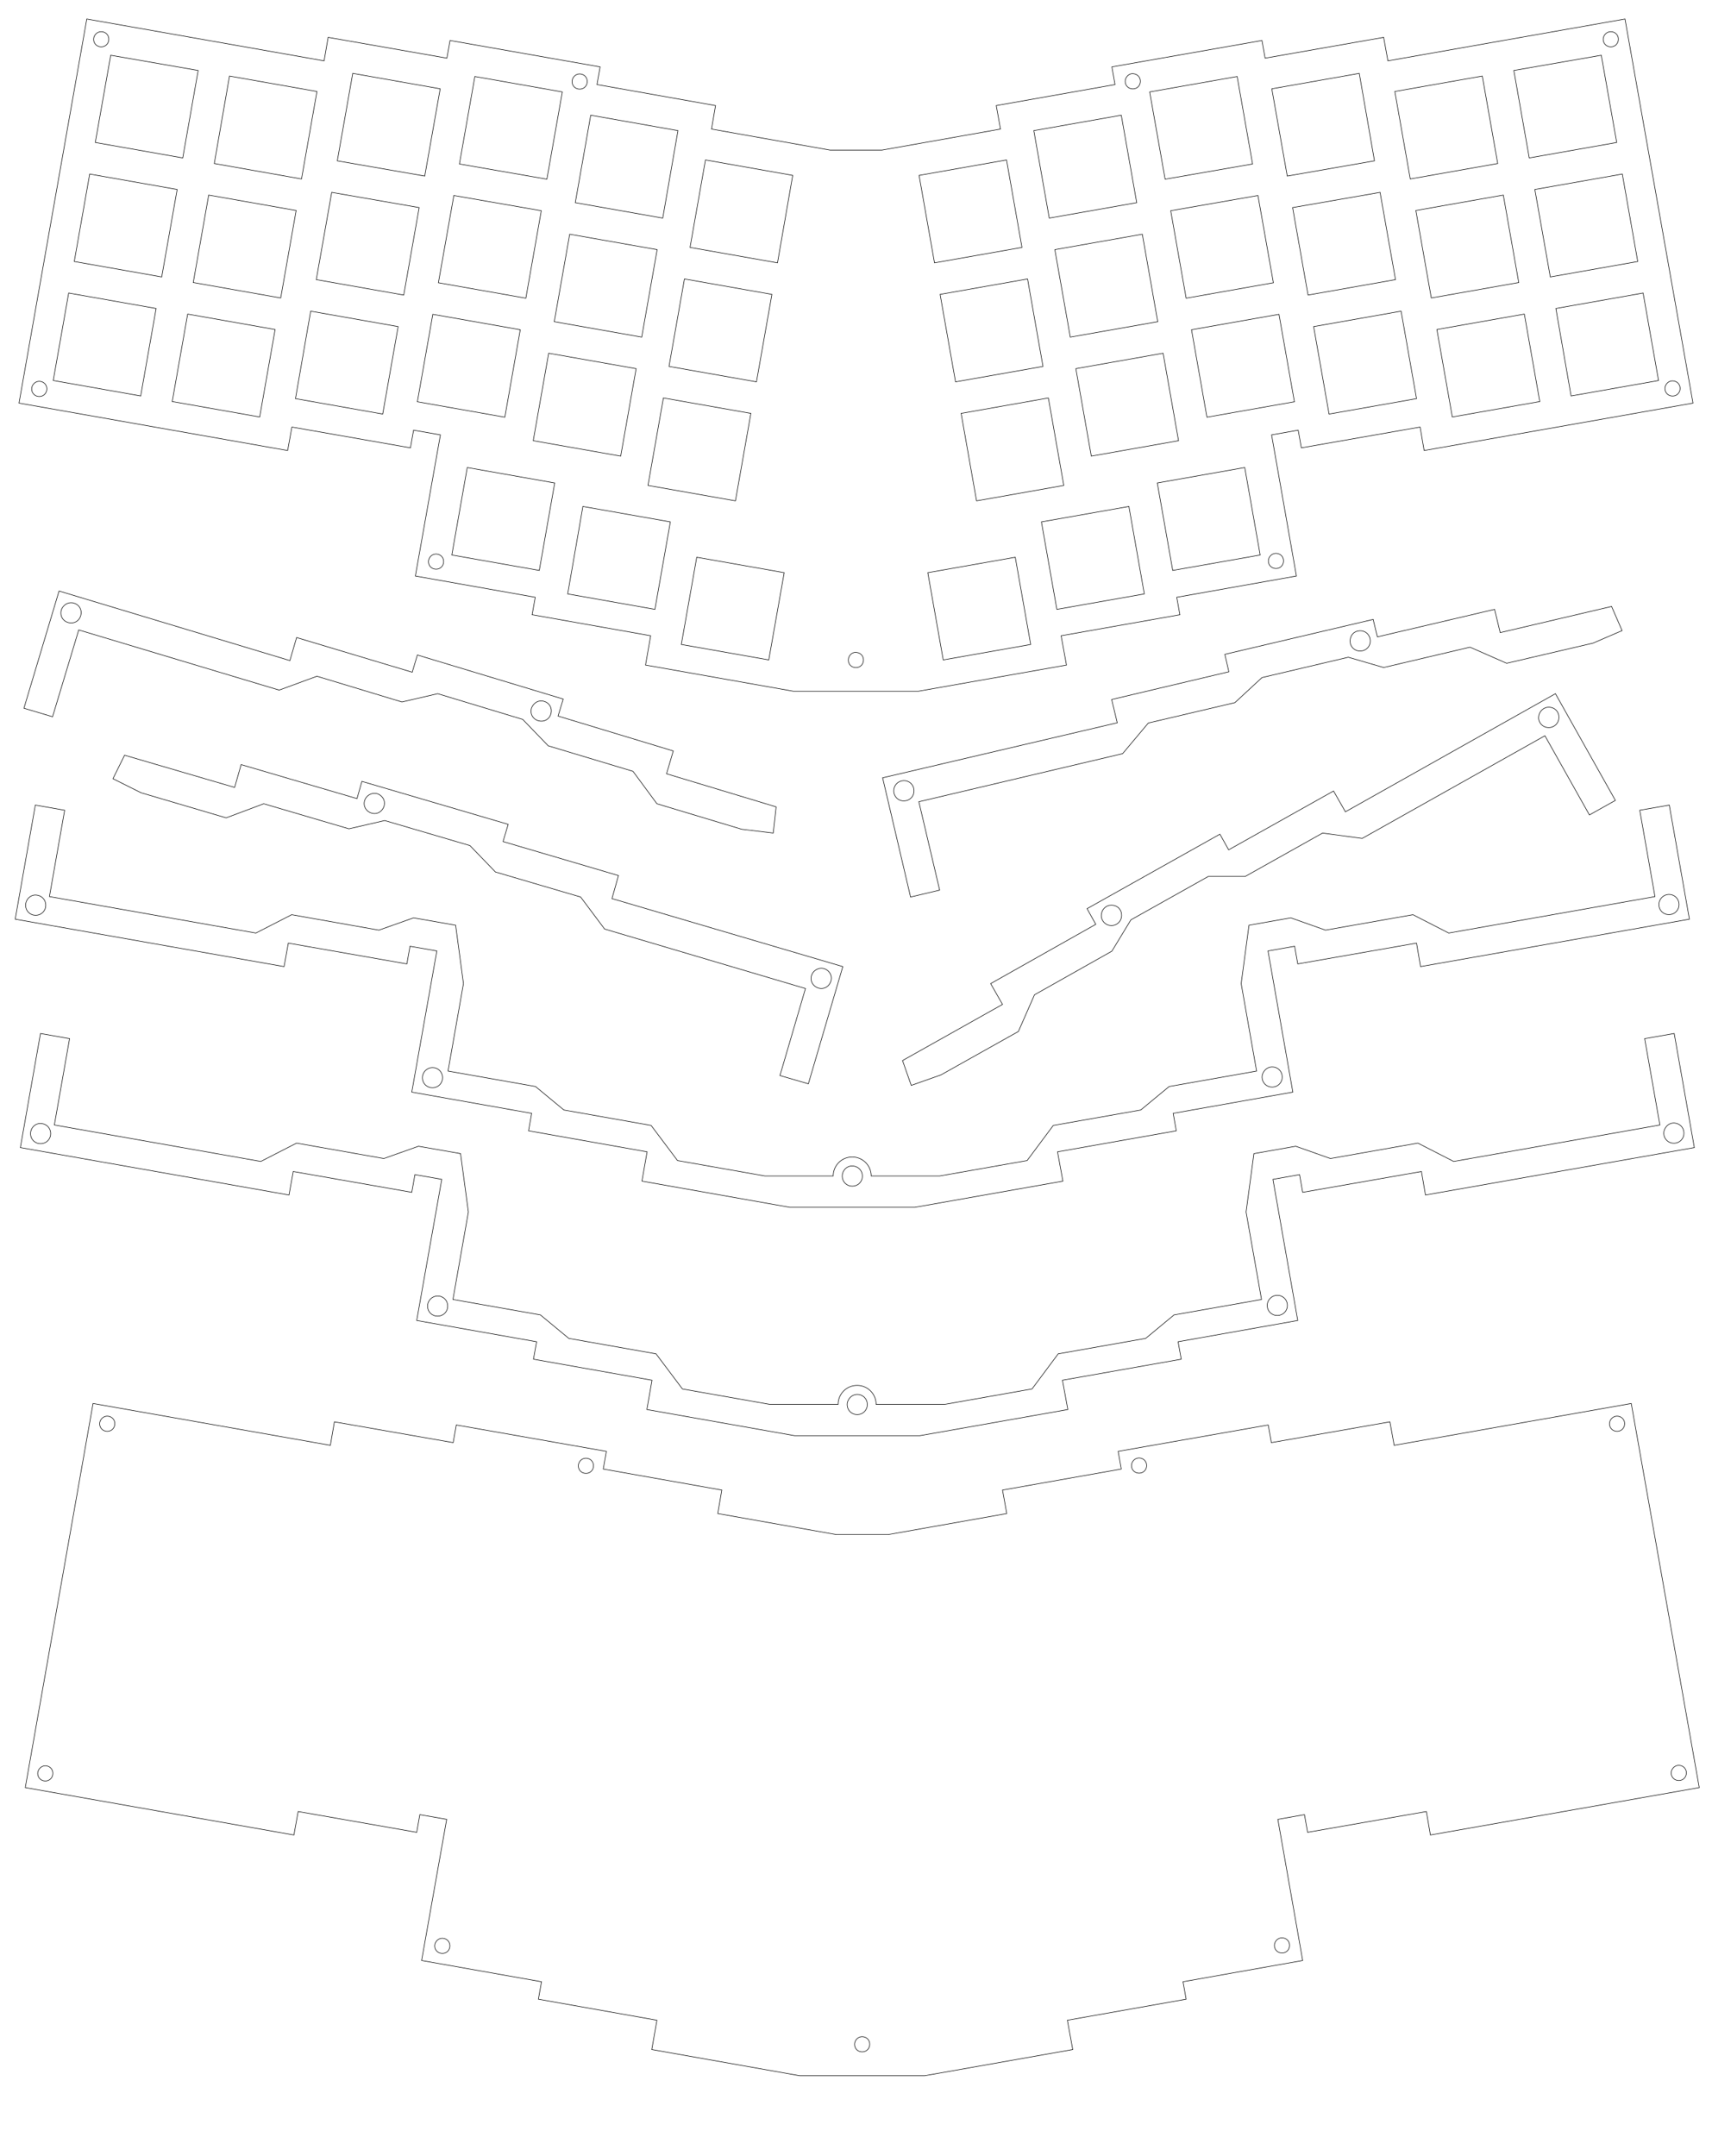 <?xml version="1.0" encoding="utf-8"?>
<!-- Generator: Adobe Illustrator 24.2.1, SVG Export Plug-In . SVG Version: 6.00 Build 0)  -->
<svg version="1.1" id="레이어_1" xmlns="http://www.w3.org/2000/svg" xmlns:xlink="http://www.w3.org/1999/xlink" x="0px"
	 y="0px" viewBox="0 0 765.4 963.8" style="enable-background:new 0 0 765.4 963.8;" xml:space="preserve">
<style type="text/css">
	.st0{fill:none;stroke:#000000;stroke-width:0.25;stroke-miterlimit:10;}
</style>
<polygon class="st0" points="726.5,8.5 620.5,27.2 618.6,16.7 565.6,26 564.2,18.1 497.1,29.9 498.5,37.8 445.4,47.2 447.3,57.7 
	394.3,67.1 371.1,67.1 318.1,57.7 319.9,47.2 266.9,37.8 268.3,29.9 201.2,18.1 199.8,26 146.7,16.7 144.9,27.2 38.8,8.5 8.5,180.2 
	128.6,201.4 130.5,190.9 183.5,200.2 184.9,192.3 196.9,194.4 185.7,257.5 239.3,267 237.9,274.8 290.9,284.2 288.6,297.3 
	354.7,309 410.6,309 476.8,297.3 474.4,284.2 527.5,274.8 526.1,267 579.6,257.5 568.5,194.4 580.4,192.3 581.8,200.2 634.9,190.9 
	636.7,201.4 756.9,180.2 "/>
<polygon class="st0" points="311.5,249.1 304.6,288.1 343.7,295 350.6,256 "/>
<polygon class="st0" points="260.6,226.4 253.8,265.5 292.8,272.4 299.7,233.3 "/>
<polygon class="st0" points="208.9,209 202,248.1 241.1,255 248,215.9 "/>
<polygon class="st0" points="296.6,177.9 289.7,217 328.8,223.9 335.7,184.8 "/>
<polygon class="st0" points="83.9,140.4 77,179.5 116.1,186.4 123,147.3 "/>
<polygon class="st0" points="30.7,131 23.8,170.1 62.9,177 69.8,137.9 "/>
<polygon class="st0" points="245.3,157.9 238.4,197 277.5,203.9 284.4,164.8 "/>
<polygon class="st0" points="138.9,139.1 132.1,178.2 171.1,185.1 178,146 "/>
<polygon class="st0" points="193.5,140.5 186.6,179.6 225.7,186.5 232.6,147.4 "/>
<polygon class="st0" points="306,124.7 299.1,163.8 338.2,170.7 345.1,131.6 "/>
<polygon class="st0" points="93.3,87.2 86.4,126.3 125.5,133.2 132.4,94.1 "/>
<polygon class="st0" points="40.1,77.8 33.2,116.9 72.3,123.8 79.2,84.7 "/>
<polygon class="st0" points="254.7,104.7 247.8,143.8 286.9,150.7 293.8,111.6 "/>
<polygon class="st0" points="148.3,86 141.4,125 180.5,131.9 187.4,92.8 "/>
<polygon class="st0" points="202.9,87.4 196,126.4 235.1,133.3 242,94.2 "/>
<polygon class="st0" points="315.4,71.5 308.5,110.6 347.6,117.5 354.4,78.4 "/>
<polygon class="st0" points="102.6,34 95.8,73.1 134.8,80 141.7,40.9 "/>
<polygon class="st0" points="49.5,24.7 42.6,63.7 81.7,70.6 88.6,31.5 "/>
<polygon class="st0" points="264.1,51.5 257.2,90.6 296.3,97.5 303.1,58.4 "/>
<polygon class="st0" points="157.7,32.8 150.8,71.9 189.9,78.7 196.8,39.7 "/>
<polygon class="st0" points="212.3,34.2 205.4,73.3 244.5,80.1 251.4,41.1 "/>
<polygon class="st0" points="414.8,256 421.7,295 460.8,288.1 453.9,249.1 "/>
<polygon class="st0" points="465.6,233.3 472.5,272.4 511.6,265.5 504.7,226.4 "/>
<polygon class="st0" points="517.4,215.9 524.3,255 563.4,248.1 556.5,209 "/>
<polygon class="st0" points="429.7,184.8 436.6,223.9 475.6,217 468.7,177.9 "/>
<polygon class="st0" points="642.4,147.3 649.3,186.4 688.4,179.5 681.5,140.4 "/>
<polygon class="st0" points="695.6,137.9 702.4,177 741.5,170.1 734.6,131 "/>
<polygon class="st0" points="481,164.8 487.9,203.9 526.9,197 520,157.9 "/>
<polygon class="st0" points="587.3,146 594.2,185.1 633.3,178.2 626.4,139.1 "/>
<polygon class="st0" points="532.7,147.4 539.6,186.5 578.7,179.6 571.8,140.5 "/>
<polygon class="st0" points="420.3,131.6 427.2,170.7 466.3,163.8 459.4,124.7 "/>
<polygon class="st0" points="633,94.1 639.9,133.2 679,126.3 672.1,87.2 "/>
<polygon class="st0" points="686.2,84.7 693.1,123.8 732.2,116.9 725.3,77.8 "/>
<polygon class="st0" points="471.6,111.6 478.5,150.7 517.6,143.8 510.7,104.7 "/>
<polygon class="st0" points="577.9,92.8 584.8,131.9 623.9,125 617,86 "/>
<polygon class="st0" points="523.4,94.2 530.3,133.3 569.3,126.4 562.4,87.4 "/>
<polygon class="st0" points="410.9,78.4 417.8,117.5 456.9,110.6 450,71.5 "/>
<polygon class="st0" points="623.6,40.9 630.5,80 669.6,73.1 662.7,34 "/>
<polygon class="st0" points="676.8,31.5 683.7,70.6 722.8,63.7 715.9,24.7 "/>
<polygon class="st0" points="462.2,58.4 469.1,97.5 508.2,90.6 501.3,51.5 "/>
<polygon class="st0" points="568.6,39.7 575.5,78.7 614.5,71.9 607.7,32.8 "/>
<polygon class="st0" points="514,41.1 520.9,80.1 560,73.3 553.1,34.2 "/>
<path class="st0" d="M14.2,173.3c-0.3,1.9,0.9,3.6,2.8,3.9c1.9,0.3,3.6-0.9,3.9-2.8s-0.9-3.6-2.8-3.9
	C16.3,170.2,14.6,171.4,14.2,173.3L14.2,173.3z"/>
<path class="st0" d="M41.9,17c-0.3,1.9,0.9,3.6,2.8,3.9c1.9,0.3,3.6-0.9,3.9-2.8c0.3-1.9-0.9-3.6-2.8-3.9C44,13.9,42.3,15.1,41.9,17
	L41.9,17z"/>
<path class="st0" d="M191.6,250.5c-0.3,1.9,0.9,3.6,2.8,3.9c1.9,0.3,3.6-0.9,3.9-2.8s-0.9-3.6-2.8-3.9
	C193.7,247.4,192,248.6,191.6,250.5L191.6,250.5z"/>
<path class="st0" d="M567.1,250.2c-0.3,1.9,0.9,3.6,2.8,3.9c1.9,0.3,3.6-0.9,3.9-2.8c0.3-1.9-0.9-3.6-2.8-3.9
	C569.2,247.1,567.5,248.3,567.1,250.2L567.1,250.2z"/>
<path class="st0" d="M744.4,173.1c-0.3,1.9,0.9,3.6,2.8,3.9c1.9,0.3,3.6-0.9,3.9-2.8c0.3-1.9-0.9-3.6-2.8-3.9
	C746.5,170,744.8,171.2,744.4,173.1L744.4,173.1z"/>
<path class="st0" d="M716.8,17c-0.3,1.9,0.9,3.6,2.8,3.9c1.9,0.3,3.6-0.9,3.9-2.8c0.3-1.9-0.9-3.6-2.8-3.9
	C718.9,13.9,717.2,15.1,716.8,17L716.8,17z"/>
<path class="st0" d="M503.1,35.8c-0.3,1.9,0.9,3.6,2.8,3.9c1.9,0.3,3.6-0.9,3.9-2.8c0.3-1.9-0.9-3.6-2.8-3.9
	C505.2,32.6,503.5,33.9,503.1,35.8L503.1,35.8z"/>
<path class="st0" d="M255.8,35.9c-0.3,1.9,0.9,3.6,2.8,3.9c1.9,0.3,3.6-0.9,3.9-2.8c0.3-1.9-0.9-3.6-2.8-3.9
	C257.9,32.8,256.2,34,255.8,35.9L255.8,35.9z"/>
<path class="st0" d="M379.3,294.5c-0.3,1.9,0.9,3.6,2.8,3.9c1.9,0.3,3.6-0.9,3.9-2.8c0.3-1.9-0.9-3.6-2.8-3.9
	C381.4,291.3,379.7,292.5,379.3,294.5L379.3,294.5z"/>
<polygon class="st0" points="101.1,365.6 117.9,359.3 156,370.5 172,366.8 210.1,378 221.5,389.8 259.6,401 270.3,415.3 
	360.1,441.9 348.7,480.8 361.4,484.5 376.8,432.1 273.6,401.7 276.5,391.4 224.9,376.2 227.2,368.5 161.8,349.3 159.6,357 
	107.8,341.8 104.9,352 55.7,337.6 50.5,348.1 63.1,354.4 "/>
<path class="st0" d="M363.5,434.7c-1.5,2.1-1.1,4.8,1,6.3c2.1,1.5,4.8,1.1,6.3-1c1.5-2.1,1.1-4.8-1-6.3
	C367.8,432.2,365.1,432.7,363.5,434.7L363.5,434.7z"/>
<path class="st0" d="M163.7,356.5c-1.5,2.1-1.1,4.8,1,6.3c2.1,1.5,4.8,1.1,6.3-1s1.1-4.8-1-6.3C168,354,165.3,354.5,163.7,356.5
	L163.7,356.5z"/>
<polygon class="st0" points="23.5,320.4 35.2,281.6 124.8,308.5 141.7,302.3 179.7,313.8 195.7,310.1 233.7,321.6 245.1,333.4 
	283,344.8 293.7,359.3 331.6,370.7 345.7,372.4 347,360.7 298,345.9 301,335.7 249.5,320.1 251.8,312.5 186.6,292.8 184.3,300.5 
	132.6,285 129.6,295.3 26.4,264.2 10.7,316.6 "/>
<path class="st0" d="M27.4,272.7c-0.7,2.5,0.6,4.9,3.1,5.6c2.5,0.7,4.9-0.6,5.6-3.1c0.7-2.5-0.6-4.9-3.1-5.6
	C30.7,268.9,28.2,270.3,27.4,272.7L27.4,272.7z"/>
<path class="st0" d="M237.6,316.6c-0.7,2.5,0.6,4.9,3.1,5.6c2.5,0.7,4.9-0.6,5.6-3.1s-0.6-4.9-3.1-5.6
	C240.9,312.8,238.5,314.1,237.6,316.6L237.6,316.6z"/>
<path class="st0" d="M733.1,362.2l6.8,38.6l-92.2,16.3l-16-8.2l-39.1,6.9l-15.5-5.5l-18.7,3.3l-3.5,26.1l6.9,39.1l-39.1,6.9
	L510,496.2l-39.1,6.9l-11.7,15.7l-39.1,6.9h-30.6c0-4.7-3.8-8.5-8.5-8.5s-8.5,3.8-8.5,8.5h-30.5l-39.1-6.9l-11.8-15.7l-39-6.9
	l-12.7-10.5l-39.1-6.9l6.9-39.1l-3.5-26.1l-18.8-3.3l-15.5,5.5l-39-6.9l-16,8.2l-92.3-16.3l6.8-38.6l-13.1-2.3l-9,51L127,432.1
	l1.9-10.5l53,9.3l1.4-7.9l12,2.1l-11.2,63.1l53.6,9.5l-1.4,7.8l53,9.4L287,528l66.1,11.7H409l66.2-11.7l-2.4-13.1l53.1-9.4l-1.4-7.8
	l53.5-9.5l-11.1-63.1l11.9-2.1l1.4,7.9l53.1-9.3l1.8,10.5l120.2-21.2l-9-51L733.1,362.2z"/>
<path class="st0" d="M11.5,403.9c-0.4,2.5,1.2,4.8,3.7,5.2s4.8-1.2,5.2-3.7c0.4-2.5-1.2-4.8-3.7-5.2C14.3,399.7,12,401.3,11.5,403.9
	L11.5,403.9z"/>
<path class="st0" d="M188.9,481c-0.4,2.5,1.2,4.8,3.7,5.2c2.5,0.4,4.8-1.2,5.2-3.7c0.4-2.5-1.2-4.8-3.7-5.2
	C191.7,476.9,189.4,478.5,188.9,481L188.9,481z"/>
<path class="st0" d="M564.3,480.7c-0.4,2.5,1.2,4.8,3.7,5.2c2.5,0.4,4.8-1.2,5.2-3.7c0.4-2.5-1.2-4.8-3.7-5.2
	C567.1,476.6,564.9,478.2,564.3,480.7L564.3,480.7z"/>
<path class="st0" d="M741.7,403.6c-0.4,2.5,1.2,4.8,3.7,5.2c2.5,0.4,4.8-1.2,5.2-3.7c0.4-2.5-1.2-4.8-3.7-5.2
	C744.5,399.5,742.2,401.1,741.7,403.6L741.7,403.6z"/>
<path class="st0" d="M376.6,525c-0.4,2.5,1.2,4.8,3.7,5.2c2.5,0.4,4.8-1.2,5.2-3.7c0.4-2.5-1.2-4.8-3.7-5.2
	C379.4,520.8,377.1,522.4,376.6,525L376.6,525z"/>
<polygon class="st0" points="729.3,627.4 623.3,646.1 621.4,635.6 568.4,644.9 567,637 499.9,648.8 501.3,656.7 448.2,666.1 
	450.1,676.6 397.1,686 373.9,686 320.9,676.6 322.7,666.1 269.7,656.7 271.1,648.8 204,637 202.6,644.9 149.5,635.6 147.7,646.1 
	41.6,627.4 11.3,799.1 131.4,820.3 133.3,809.8 186.3,819.1 187.7,811.2 199.7,813.3 188.5,876.4 242.1,885.9 240.7,893.7 
	293.7,903.1 291.4,916.2 357.5,927.9 413.4,927.9 479.6,916.2 477.2,903.1 530.3,893.7 528.9,885.9 582.4,876.4 571.3,813.3 
	583.2,811.2 584.6,819.1 637.7,809.8 639.5,820.3 759.7,799.1 "/>
<path class="st0" d="M16.9,792.2c-0.3,1.9,0.9,3.6,2.8,3.9c1.9,0.3,3.6-0.9,3.9-2.8c0.3-1.9-0.9-3.6-2.8-3.9
	C19.1,789.1,17.3,790.3,16.9,792.2L16.9,792.2z"/>
<path class="st0" d="M44.6,635.9c-0.3,1.9,0.9,3.6,2.8,3.9c1.9,0.3,3.6-0.9,3.9-2.8c0.3-1.9-0.9-3.6-2.8-3.9
	C46.7,632.8,45,634,44.6,635.9L44.6,635.9z"/>
<path class="st0" d="M194.4,869.3c-0.3,1.9,0.9,3.6,2.8,3.9s3.6-0.9,3.9-2.8c0.3-1.9-0.9-3.6-2.8-3.9
	C196.5,866.2,194.8,867.4,194.4,869.3L194.4,869.3z"/>
<path class="st0" d="M569.8,869.1c-0.3,1.9,0.9,3.6,2.8,3.9c1.9,0.3,3.6-0.9,3.9-2.8c0.3-1.9-0.9-3.6-2.8-3.9
	C571.9,866,570.2,867.2,569.8,869.1L569.8,869.1z"/>
<path class="st0" d="M747.2,792c-0.3,1.9,0.9,3.6,2.8,3.9s3.6-0.9,3.9-2.8c0.3-1.9-0.9-3.6-2.8-3.9
	C749.3,788.9,747.6,790.1,747.2,792L747.2,792z"/>
<path class="st0" d="M719.6,635.9c-0.3,1.9,0.9,3.6,2.8,3.9s3.6-0.9,3.9-2.8c0.3-1.9-0.9-3.6-2.8-3.9
	C721.7,632.8,720,634,719.6,635.9L719.6,635.9z"/>
<path class="st0" d="M505.9,654.6c-0.3,1.9,0.9,3.6,2.8,3.9c1.9,0.3,3.6-0.9,3.9-2.8c0.3-1.9-0.9-3.6-2.8-3.9
	C508,651.5,506.3,652.7,505.9,654.6L505.9,654.6z"/>
<path class="st0" d="M258.6,654.7c-0.3,1.9,0.9,3.6,2.8,3.9c1.9,0.3,3.6-0.9,3.9-2.8c0.3-1.9-0.9-3.6-2.8-3.9
	C260.7,651.6,259,652.8,258.6,654.7L258.6,654.7z"/>
<path class="st0" d="M382.1,913.3c-0.3,1.9,0.9,3.6,2.8,3.9c1.9,0.3,3.6-0.9,3.9-2.8s-0.9-3.6-2.8-3.9
	C384.2,910.2,382.5,911.4,382.1,913.3L382.1,913.3z"/>
<polygon class="st0" points="455.3,461.1 462.5,444.7 497.1,425.2 505.6,411.2 540.2,391.8 556.7,391.8 591.3,372.4 609,374.8 
	690.7,328.9 710.6,364.3 722.2,357.8 695.4,310.1 601.5,362.9 596.2,353.6 549.3,379.9 545.4,372.9 486,406.2 489.9,413.2 
	442.9,439.7 448.2,449 403.5,474.1 407.4,485.2 420.7,480.5 "/>
<path class="st0" d="M687.9,321.5c0.5,2.5,2.7,4.1,5.3,3.7c2.5-0.5,4.1-2.7,3.7-5.3s-2.7-4.1-5.3-3.7
	C689.2,316.7,687.6,319,687.9,321.5L687.9,321.5z"/>
<path class="st0" d="M492.4,410c0.5,2.5,2.7,4.1,5.3,3.7c2.5-0.5,4.1-2.7,3.7-5.3s-2.7-4.1-5.3-3.7
	C493.7,405.1,492.1,407.4,492.4,410L492.4,410z"/>
<polygon class="st0" points="420.1,397.9 410.8,358.4 501.9,336.9 513.4,323.2 552.1,314.1 564.2,302.9 602.8,293.8 618.6,298.4 
	657.2,289.3 673.6,296.5 712.2,287.5 725.2,281.9 720.5,271.1 670.7,282.8 668.2,272.4 615.8,284.7 613.9,276.9 547.6,292.5 
	549.4,300.3 497,312.7 499.5,323.1 394.6,347.7 407.1,401 "/>
<path class="st0" d="M399.7,354.6c0.6,2.5,3,3.9,5.5,3.3c2.5-0.6,3.9-3,3.3-5.5c-0.6-2.5-3-3.9-5.5-3.3
	C400.6,349.7,399.1,352.1,399.7,354.6L399.7,354.6z"/>
<path class="st0" d="M603.7,287.6c0.6,2.5,3,3.9,5.5,3.3s3.9-3,3.3-5.5c-0.6-2.5-3-3.9-5.5-3.3C604.6,282.6,603.2,285,603.7,287.6
	L603.7,287.6z"/>
<path class="st0" d="M735.3,464.3l6.8,38.6l-92.2,16.3l-16-8.2l-39.1,6.9l-15.5-5.5l-18.7,3.3l-3.5,26.1l6.9,39.1l-39.1,6.9
	l-12.7,10.5l-39.1,6.9l-11.7,15.7l-39.1,6.9h-30.6c0-4.7-3.8-8.5-8.5-8.5s-8.5,3.8-8.5,8.5h-30.5l-39.1-6.9l-11.8-15.7l-39-6.9
	l-12.7-10.5l-39.1-6.9l6.9-39.1l-3.5-26.1l-18.8-3.3l-15.5,5.5l-39-6.9l-16,8.2l-92.3-16.3l6.8-38.6L18.1,462l-9,51l120.1,21.2
	l1.9-10.5l53,9.3l1.4-7.9l12,2.1l-11.2,63.1l53.6,9.5l-1.4,7.8l53,9.4l-2.3,13.1l66.1,11.7h55.9l66.2-11.7L475,617l53.1-9.4
	l-1.4-7.8l53.5-9.5l-11.1-63.1l11.9-2.1l1.4,7.9l53.1-9.3l1.8,10.5L757.5,513l-9-51L735.3,464.3z"/>
<path class="st0" d="M13.7,506c-0.4,2.5,1.2,4.8,3.7,5.2c2.5,0.4,4.8-1.2,5.2-3.7c0.4-2.5-1.2-4.8-3.7-5.2
	C16.5,501.8,14.2,503.4,13.7,506L13.7,506z"/>
<path class="st0" d="M191.2,583.1c-0.4,2.5,1.2,4.8,3.7,5.2s4.8-1.2,5.2-3.7c0.4-2.5-1.2-4.8-3.7-5.2
	C194,579,191.7,580.6,191.2,583.1L191.2,583.1z"/>
<path class="st0" d="M566.6,582.8c-0.4,2.5,1.2,4.8,3.7,5.2c2.5,0.4,4.8-1.2,5.2-3.7c0.4-2.5-1.2-4.8-3.7-5.2
	C569.4,578.7,567.1,580.3,566.6,582.8L566.6,582.8z"/>
<path class="st0" d="M743.9,505.8c-0.4,2.5,1.2,4.8,3.7,5.2c2.5,0.4,4.8-1.2,5.2-3.7s-1.2-4.8-3.7-5.2
	C746.8,501.6,744.5,503.2,743.9,505.8L743.9,505.8z"/>
<path class="st0" d="M378.8,627.1c-0.4,2.5,1.2,4.8,3.7,5.2c2.5,0.4,4.8-1.2,5.2-3.7c0.4-2.5-1.2-4.8-3.7-5.2
	C381.6,623,379.4,624.6,378.8,627.1L378.8,627.1z"/>
</svg>
